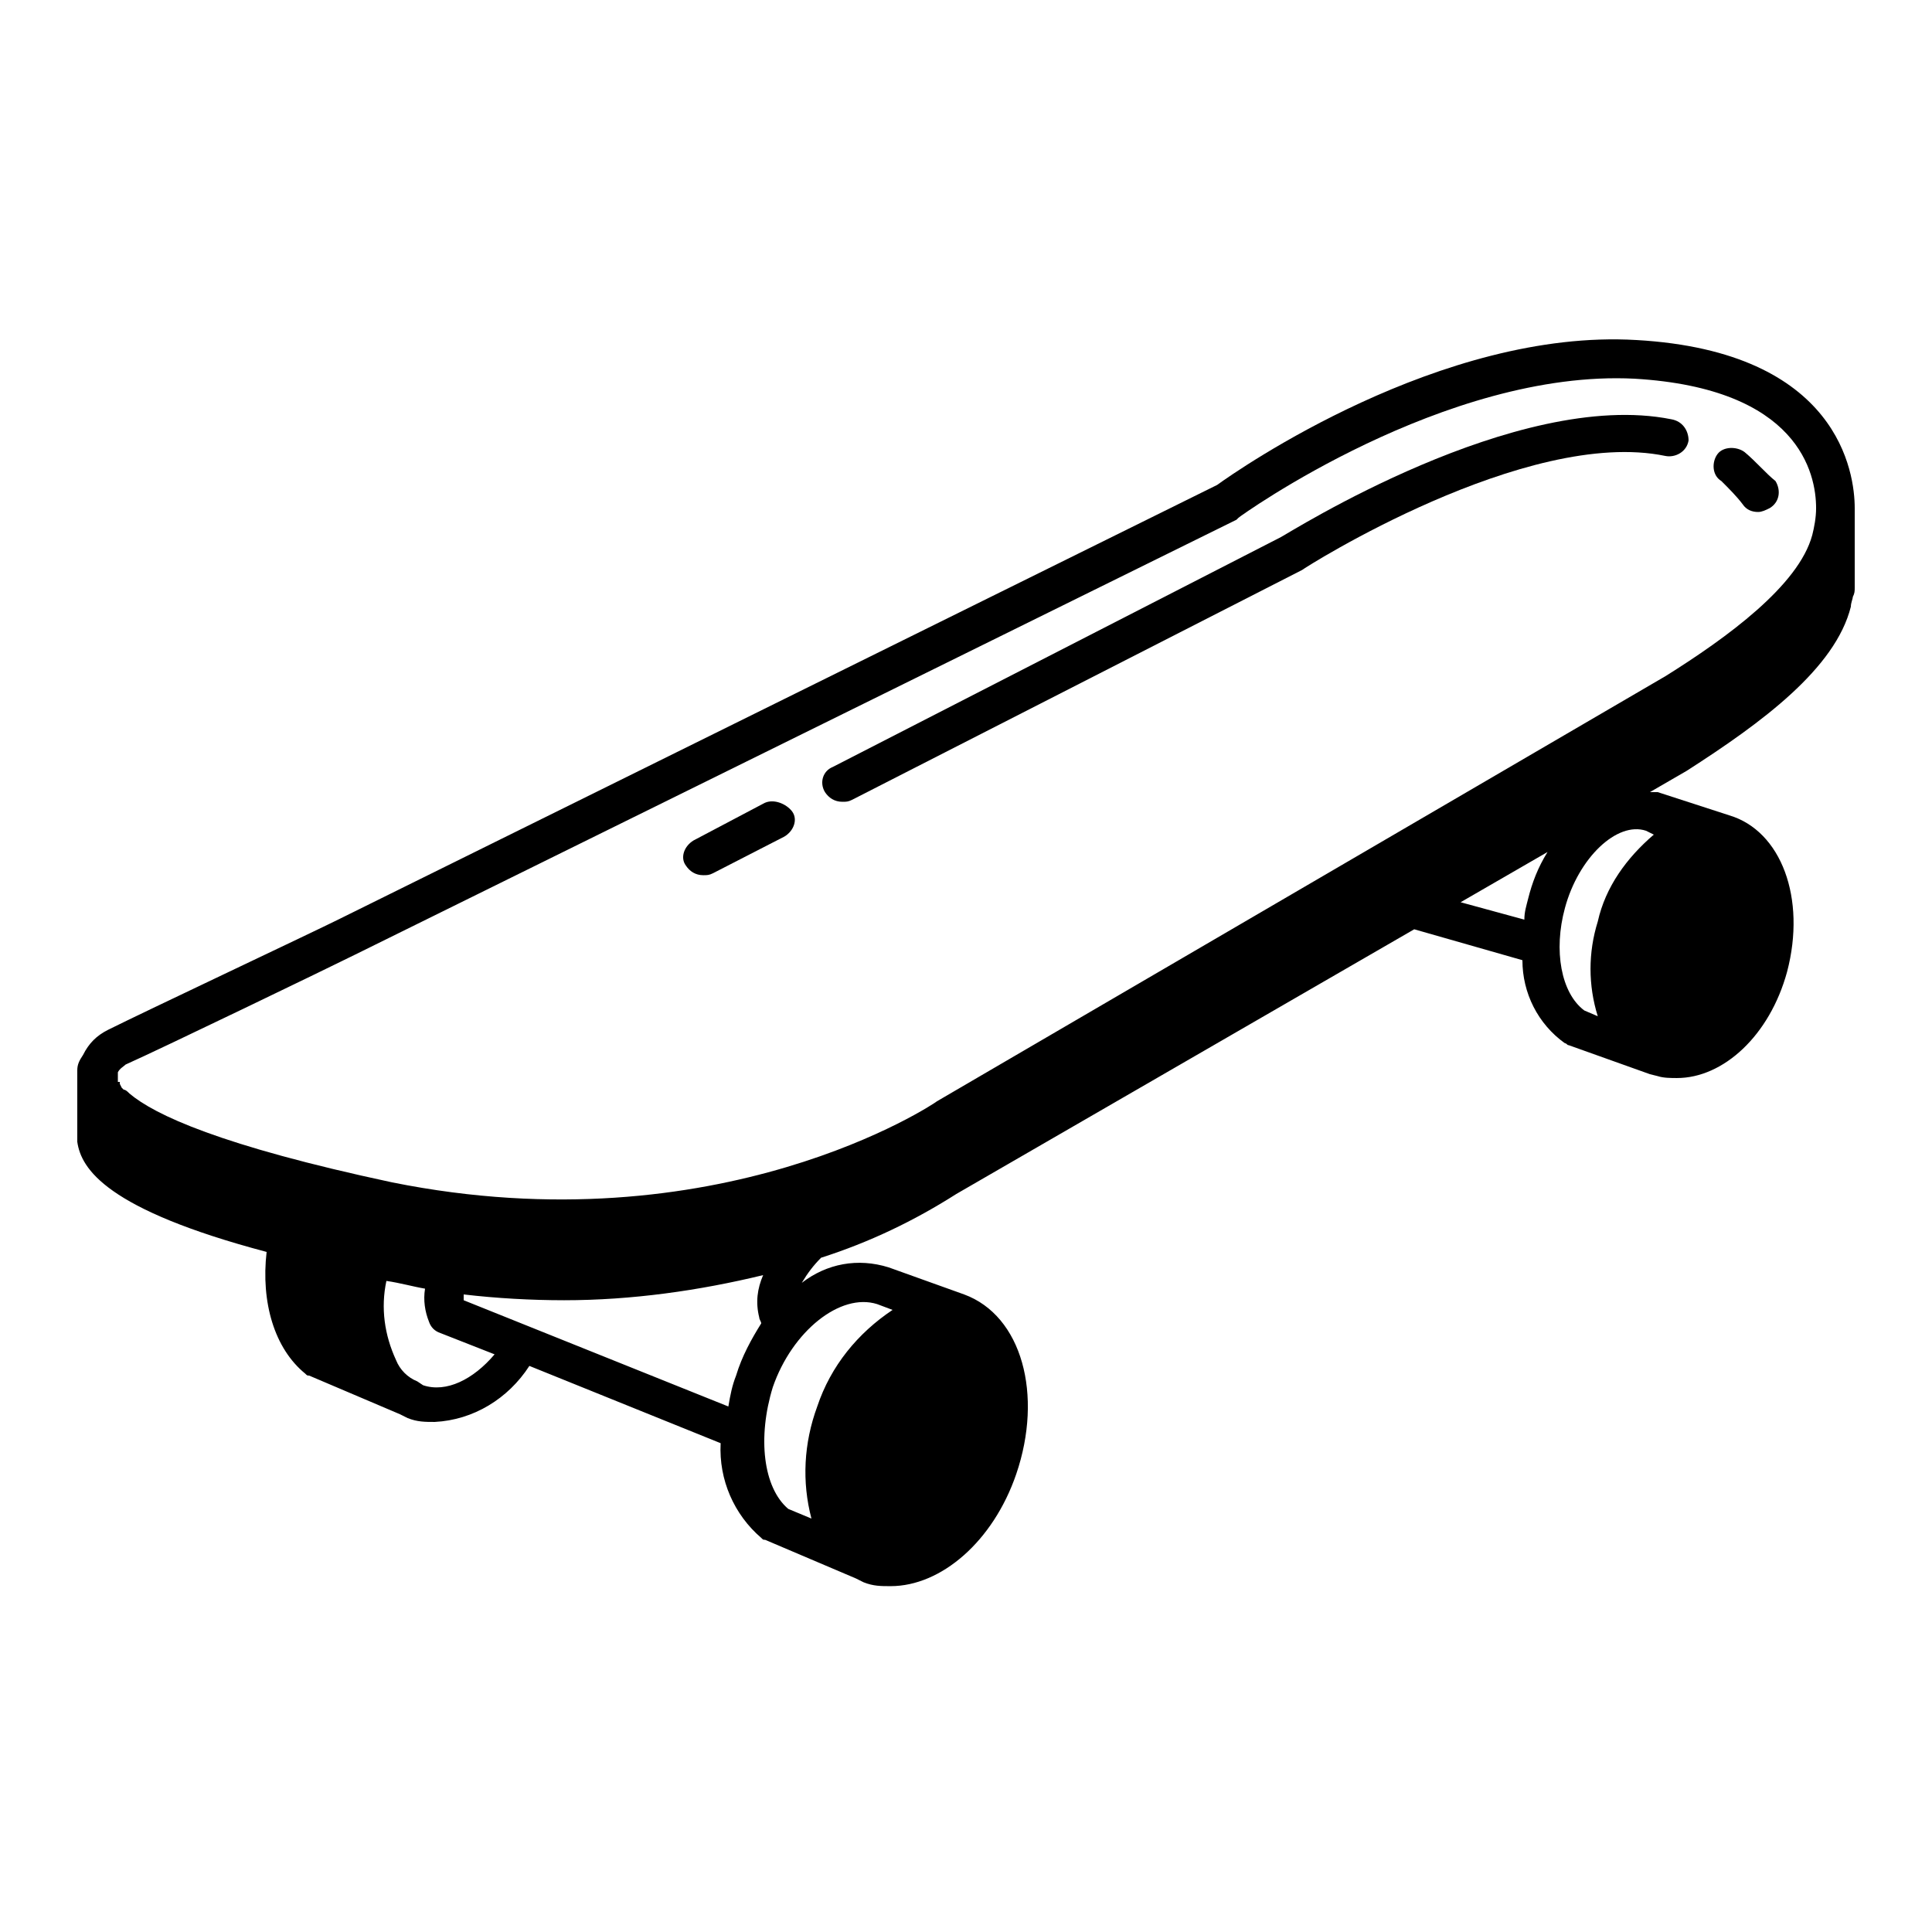 <?xml version="1.0" encoding="UTF-8"?>
<svg width="1200pt" height="1200pt" version="1.1" viewBox="0 0 1200 1200" xmlns="http://www.w3.org/2000/svg">
 <g>
  <path d="m1016.4 211.2c-121.2-7.199-247.2 80.398-260.4 90l-546 270c-14.398 7.199-121.2 57.602-142.8 68.398-7.199 3.602-12 8.402-15.598 15.602-2.402 3.602-3.602 6-3.602 9.602v1.199 42 1.199c2.398 16.801 18 42 117.6 68.398-3.602 31.199 4.801 60 24 75.602 1.199 1.199 1.199 1.199 2.398 1.199l56.398 24 4.801 2.398c6 2.398 10.801 2.398 16.801 2.398 24-1.199 45.602-14.398 58.801-34.801l118.8 48c-1.199 22.801 8.398 44.398 25.199 58.801 1.199 1.199 1.199 1.199 2.398 1.199l56.398 24 4.801 2.398c6 2.398 10.801 2.398 16.801 2.398 31.199 0 63.602-27.602 78-69.602 16.801-49.199 3.602-98.398-32.398-111.6l-46.801-16.789c-19.199-6-38.398-2.398-54 9.602 3.602-6 7.199-10.801 12-15.602 30-9.602 57.602-22.801 84-39.602l284.4-164.4 67.199 19.199c0 20.398 9.602 39.602 26.398 51.602 1.199 0 1.199 1.199 2.398 1.199l50.398 18 4.801 1.199c3.602 1.199 8.398 1.199 12 1.199 28.801 0 57.602-26.398 68.398-66 12-45.602-3.602-87.602-36-97.199l-44.398-14.398h-4.793l22.801-13.199c46.801-30 92.398-63.602 102-102 0-2.398 1.199-4.801 1.199-6 1.199-2.398 1.199-3.602 1.199-6v-49.199c0-21.602-9.602-97.203-135.6-104.4zm-753.6 649.2-3.602-2.398c-6-2.398-10.801-7.199-13.199-13.199-7.199-15.602-9.602-32.398-6-49.199 8.398 1.199 16.801 3.602 24 4.801-1.199 7.199 0 14.398 2.398 20.398 1.199 3.602 3.602 6 7.199 7.199l33.602 13.199c-13.199 15.602-30 24-44.398 19.199zm194.4-6c-2.398 6-3.602 12-4.801 19.199l-164.4-65.996v-3.602c20.398 2.398 42 3.602 62.398 3.602 42 0 84-6 123.6-15.602-3.602 8.398-4.801 16.801-2.398 26.398 0 1.199 1.199 2.398 1.199 3.602-6 9.602-12 20.398-15.602 32.398zm87.602-44.398 9.602 3.602c-21.602 14.398-38.398 34.801-46.801 60-8.398 22.801-9.602 46.801-3.602 69.602l-14.398-6c-15.602-13.199-19.199-44.398-9.602-75.602 12-34.801 42-58.801 64.801-51.602zm404.4-252c-1.199 4.801-2.398 8.398-2.398 13.199l-39.602-10.801 54-31.199c-6 9.602-9.598 19.199-12 28.801zm78-39.602c-16.801 14.398-30 32.398-34.801 54-6 19.199-6 39.602 0 58.801l-8.398-3.598c-14.398-10.801-19.199-37.199-12-63.602 8.398-31.199 32.398-54 50.398-48zm98.402-186v0c-8.398 31.199-52.801 63.602-91.199 87.602l-452.4 264c-1.199 1.199-135.6 91.199-338.4 50.398-106.8-22.797-147.6-42-163.2-55.199-1.199-1.199-2.398-2.398-3.602-2.398l-1.199-1.199-1.199-2.398v-1.199l-1.199-0.004v-1.199-3.598-1.199c1.199-2.398 3.602-3.602 4.801-4.801 21.602-9.602 128.4-61.199 142.8-68.398l547.2-270 1.199-1.199c1.199-1.199 128.4-92.398 246-86.398 102 6 112.8 58.801 112.8 80.398 0 6-1.199 12-2.398 16.797z"/>
  <path d="m1083.6 280.8c-4.801-3.602-13.199-3.602-16.801 1.199-3.602 4.801-3.602 13.199 2.398 16.801 4.801 4.801 9.602 9.602 13.199 14.398 2.398 3.602 6 4.801 9.602 4.801 2.398 0 4.801-1.199 7.199-2.398 6-3.602 7.199-10.801 3.602-16.801-6-4.801-12-12-19.199-18z"/>
  <path d="m1038 260.4c-96-19.199-237.6 70.801-242.4 73.199l-278.4 142.8c-6 2.398-8.398 9.602-4.801 15.602 2.398 3.602 6 6 10.801 6 2.398 0 3.602 0 6-1.199l279.6-142.8c1.199-1.199 139.2-88.801 225.6-70.801 6 1.199 13.199-2.398 14.398-9.602 0-5.996-3.602-11.996-10.801-13.199z"/>
  <path d="m474 499.2-43.199 22.801c-6 3.602-8.398 10.801-4.801 15.602 2.398 3.602 6 6 10.801 6 2.398 0 3.602 0 6-1.199l44.398-22.801c6-3.602 8.398-10.801 4.801-15.602-3.602-4.801-12-8.398-18-4.801z"/>
 </g>
</svg>
